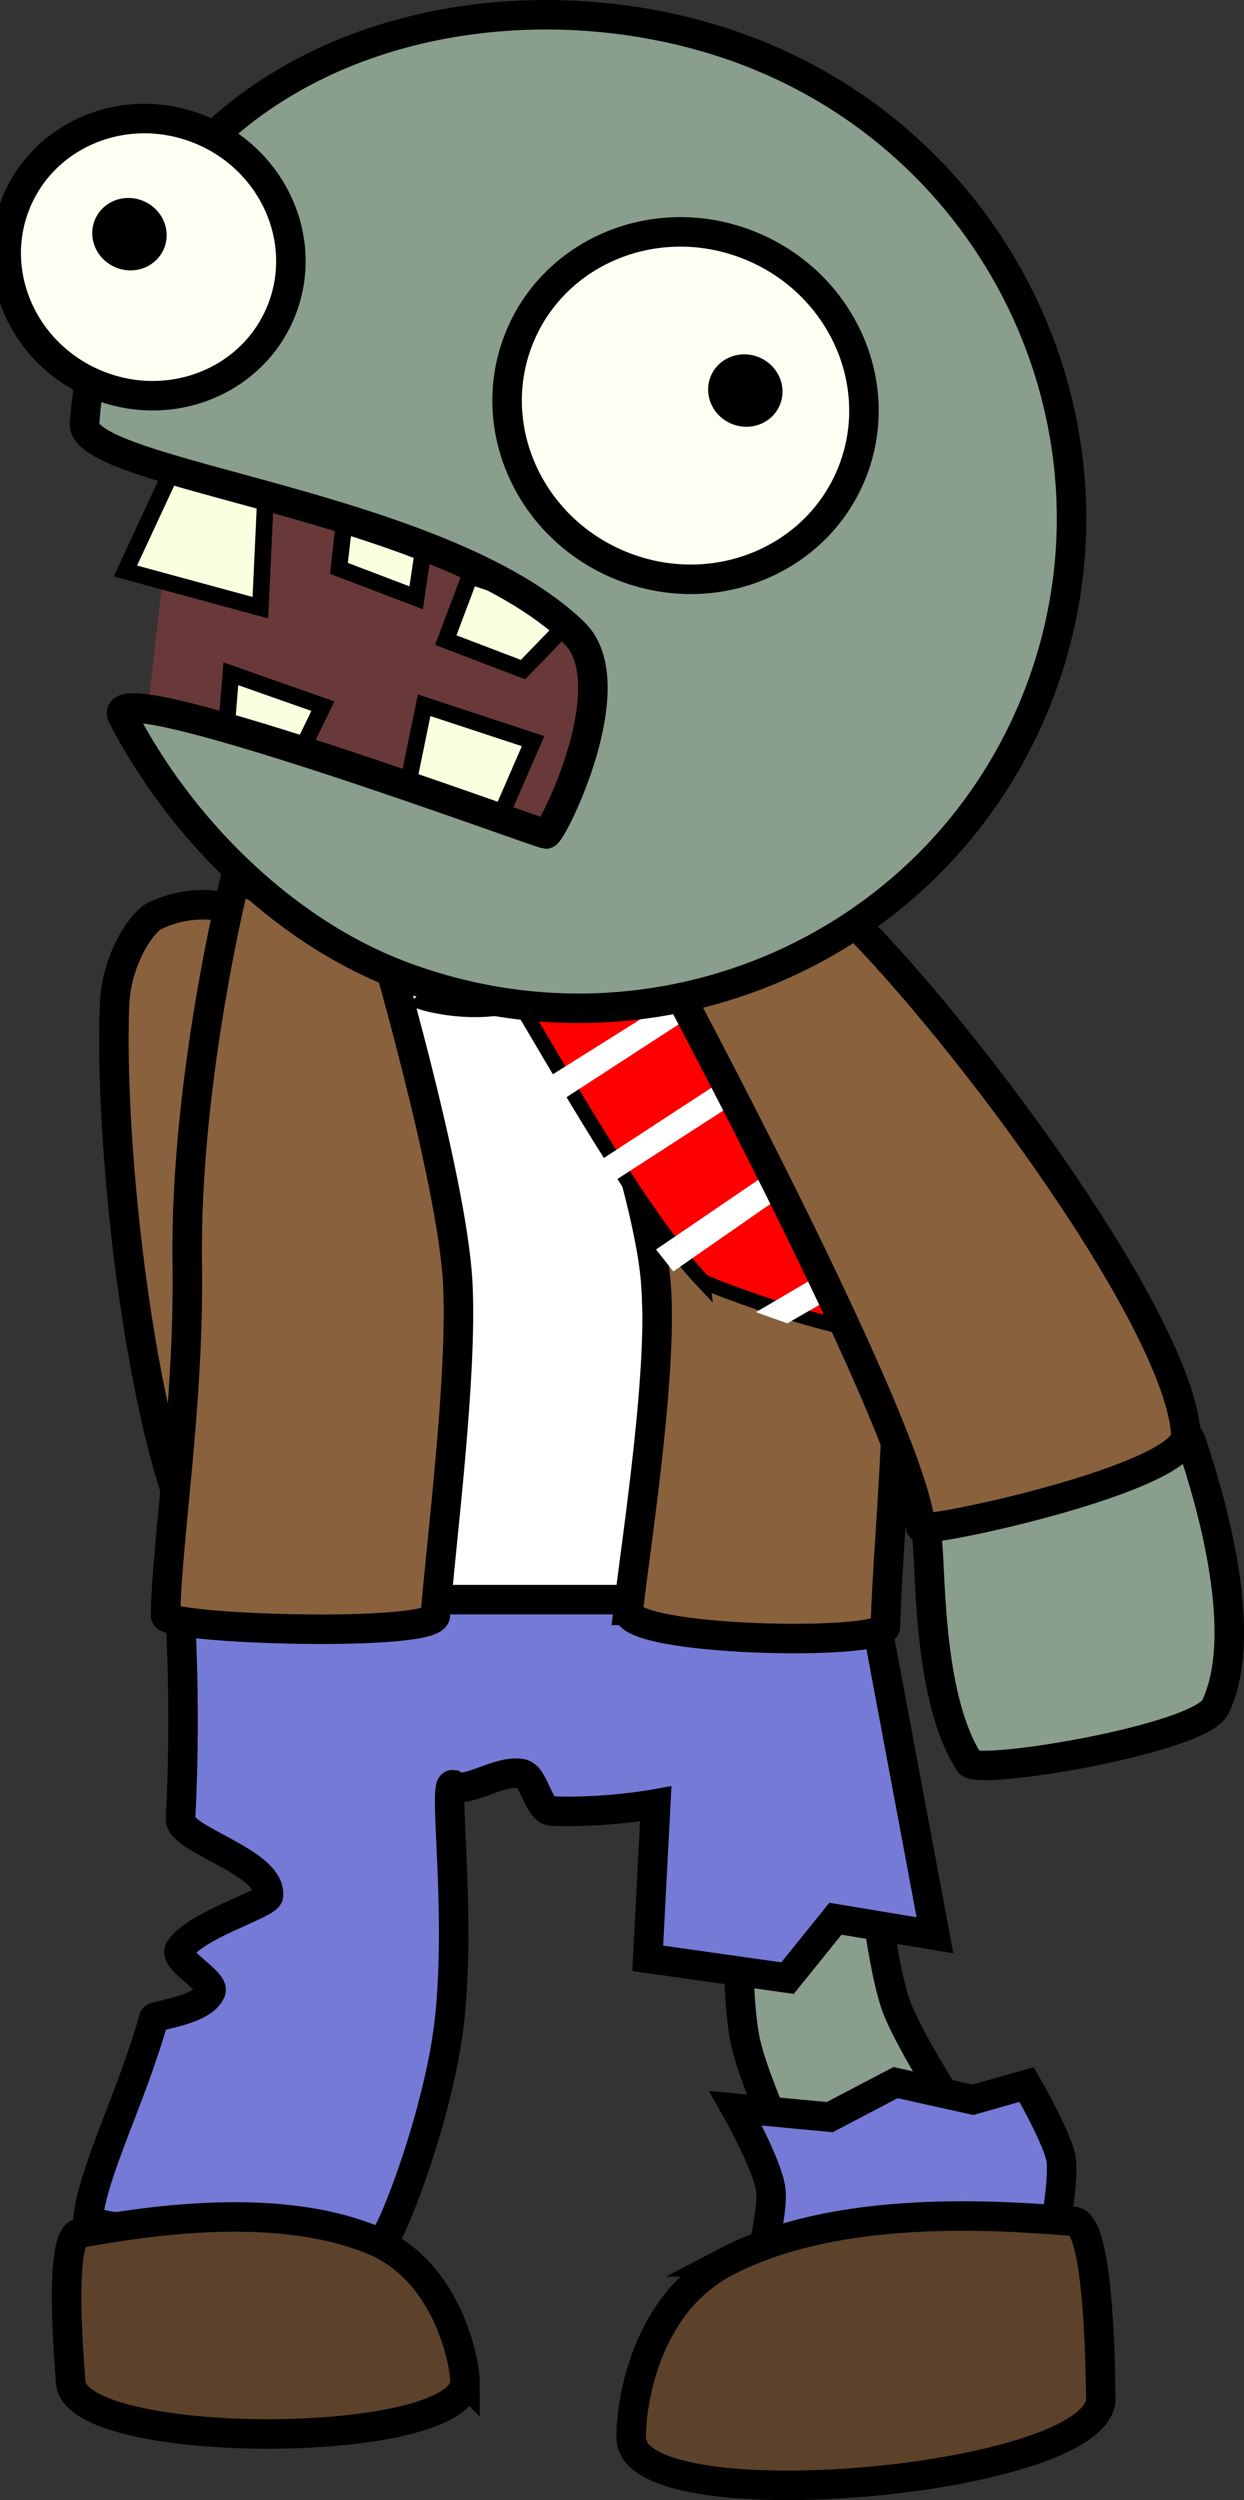 <svg version="1.1" xmlns="http://www.w3.org/2000/svg" xmlns:xlink="http://www.w3.org/1999/xlink" width="84.338" height="169.458" viewBox="0,0,84.338,169.458"><rect x="0" y="0" width="84.338" height="169.458" fill="#333333" stroke="none"/><g transform="translate(-205.491,-95.708)"><g data-paper-data="{&quot;isPaintingLayer&quot;:true}" fill-rule="nonzero" stroke="#000000" stroke-linecap="butt" stroke-linejoin="miter" stroke-miterlimit="10" stroke-dasharray="" stroke-dashoffset="0" style="mix-blend-mode: normal"><g data-paper-data="{&quot;index&quot;:null}" stroke-width="2"><path d="M243.887,207.875c0.172,0.954 -11.538,8.798 -13.627,7.966c-5.333,-2.123 -9.522,-11.735 -10.115,-12.901c-2.43,-4.781 13.444,-12.216 15.874,-7.435c0.623,1.226 6.946,7.261 7.868,12.37z" fill="#8a9e8d"/><path d="M236.034,195.049c0.302,0.389 -14.312,9.211 -16.061,7.109c-4.451,-5.352 -7.126,-27.418 -6.72,-38.301c0.119,-3.19 1.895,-5.678 2.744,-6.078c4.3,-2.026 7.735,0.716 7.735,0.716c0,0 8.366,31.488 12.302,36.554z" fill="#89623d"/></g><path d="M259.622,243.218c0,0 -2.846,-5.933 -3.555,-8.953c-0.638,-2.714 -0.509,-8.35 -0.509,-8.35l9.218,-2.102c0,0 0.629,5.812 1.582,8.142c1.295,3.167 5.504,9.378 5.504,9.378z" fill="#8a9e8d" stroke-width="2"/><path d="M236.233,216.701c-0.769,-0.535 0.502,7.778 -0.211,15.417c-0.61,6.53 -3.947,14.94 -4.452,15.234c-2.526,1.469 -20.176,-0.552 -20.114,-1.214c0.3,-3.201 2.921,-8.151 4.47,-13.644c0.054,-0.19 3.36,-0.504 3.866,-1.828c0.246,-0.643 -2.541,-2.124 -2.135,-2.796c1.009,-1.671 5.974,-3.085 6.032,-3.669c0.23,-2.302 -6.032,-3.777 -5.957,-5.214c0.426,-8.202 -0.093,-14.92 -0.093,-14.92l46.874,-0.514l4.364,23.33l-6.747,-1.122l-3.246,4.025l-9.48,-1.341l0.545,-10.467c0,0 -3.471,0.637 -7.054,0.483c-0.943,-0.041 -1.146,-2.356 -2.044,-2.53c-1.557,-0.303 -3.701,1.407 -4.617,0.77z" fill="#757ad6" stroke-width="2"/><path d="M237.017,257.09c0,4.792 -26.741,4.792 -26.741,0c0,-0.353 -0.915,-9.76 0.612,-10.026c3.96,-0.69 13.14,-2.288 19.868,0.47c5.22,2.14 6.261,8.547 6.261,9.556z" fill="#5c422a" stroke-width="2"/><path d="M256.863,249.707c0,0 1.038,-3.924 0.894,-5.478c-0.158,-1.702 -2.394,-5.621 -2.394,-5.621l6.381,0.6l4.463,-2.339l5.238,1.165l3.648,-1.034c0,0 2.232,3.88 2.352,5.176c0.168,1.802 -0.641,5.679 -0.641,5.679z" fill="#757ad6" stroke-width="2"/><path d="M254.69,249.026c7.702,-4.027 18.804,-3.14 23.593,-2.757c1.847,0.148 1.799,11.444 1.838,11.865c0.53,5.703 -31.294,8.662 -31.825,2.958c-0.112,-1.201 0.418,-8.942 6.394,-12.066z" data-paper-data="{&quot;index&quot;:null}" fill="#5c422a" stroke-width="2"/><g stroke-width="2"><path d="M232.375,204.133c0,0 3.083,-13.996 2.362,-21.486c-0.764,-7.94 -6.825,-24.88 -6.825,-24.88h15.418c0,0 5.737,16.338 6.559,24.169c0.8,7.618 -1.69,22.197 -1.69,22.197z" fill="#ffffff"/><path d="M248.08,204.86c0.657,-5.411 2.415,-16.751 1.855,-22.472c-0.817,-8.351 -7.744,-25.585 -7.744,-25.585l12.578,-5.188c0,0 9.352,13.465 11.19,26.611c1.2,8.58 -0.381,22.713 -0.433,27.711c-0.014,1.386 -17.704,1.051 -17.445,-1.077z" data-paper-data="{&quot;index&quot;:null}" fill="#89623d"/><path d="M216.717,205.211c0.082,-5.241 1.606,-14.222 1.469,-23.86c-0.177,-12.426 3.234,-26.016 3.234,-26.016l9.738,3.221c0,0 4.989,16.886 5.366,24.109c0.329,6.298 -1.128,17.577 -1.518,22.545c-0.117,1.491 -18.304,0.956 -18.289,0.002z" fill="#89623d"/></g><g><path d="M253.137,182.55c-4.251,-4.502 -9.958,-14.754 -12.422,-18.82c-0.825,-1.361 2.74,-4.955 4.301,-4.313c4.659,1.916 14.108,8.454 18.493,12.831c0.367,0.367 4.763,11.864 2.878,13.494c-1.588,1.373 -13.047,-2.978 -13.25,-3.193z" fill="#ff0000" stroke-width="1"/><path d="M245.482,153.199c0,0 1.971,5.755 -2.018,9.071c-3.815,3.172 -9.409,1.372 -9.409,1.372z" fill="#ff0000" stroke-width="1"/><path d="M246.878,175.926l-0.936,-1.409l12.007,-7.838l1.463,1.147z" fill="#ffffff" stroke-width="0"/><path d="M243.539,170.311l-0.93,-1.56l9.666,-6.064l1.468,0.996z" fill="#ffffff" stroke-width="0"/><path d="M251.14,181.886l-1.172,-1.486l13.789,-9.394c0,0 0.435,0.363 0.603,0.579c0.185,0.238 0.46,0.788 0.46,0.788z" fill="#ffffff" stroke-width="0"/><path d="M258.872,185.405l-2.128,-0.758l9.83,-5.776l0.543,1.768z" fill="#ffffff" stroke-width="0"/></g><g stroke-width="2"><path d="M268.262,199.567c-1.624,-5.584 16.448,-11.48 18.072,-5.895c0.396,1.363 4.213,12.073 1.57,17.709c-1.035,2.207 -16.117,4.691 -16.688,3.808c-3.061,-4.726 -2.537,-14.189 -2.954,-15.622z" fill="#8a9e8d"/><path d="M250.523,161.177c0,0 0.682,-4.717 5.587,-6.305c0.968,-0.313 4.219,0.337 6.68,2.772c8.395,8.307 22.649,27.745 23.099,35.281c0.177,2.961 -17.928,6.825 -17.978,6.292c-0.646,-6.927 -17.388,-38.04 -17.388,-38.04z" fill="#89623d"/></g><g><g><path d="M215.514,143.819l1.943,-17.164l30.674,9.671l-4.929,19.027z" fill="#693939" stroke-width="0"/><path d="M213.993,134.41l3.096,-6.664l6.399,1.74l-0.344,7.412z" fill="#faffe0" stroke-width="1.125"/><path d="M228.468,134.232l0.581,-5.135l5.405,2.059l-0.75,5.07z" fill="#faffe0" stroke-width="1.125"/><path d="M235.713,139.097l1.638,-4.349l7.388,2.433l-3.79,3.912z" data-paper-data="{&quot;index&quot;:null}" fill="#faffe0" stroke-width="1.125"/><path d="M232.865,150.254l1.38,-6.743l7.388,2.433l-2.857,6.563z" fill="#faffe0" stroke-width="1.125"/><path d="M220.868,144.726l0.275,-3.348l6.237,2.195l-1.484,3.069z" fill="#faffe0" stroke-width="1.125"/><path d="M211.222,124.394c1.977,-25.565 27.492,-31.876 44.953,-25.222c17.462,6.653 26.338,26.068 19.827,43.363c-6.512,17.296 -25.946,25.923 -43.407,19.269c-8.211,-3.129 -15.095,-10.33 -18.802,-17.554c-1.603,-3.124 28.243,7.955 28.716,7.989c0.397,0.028 5.483,-10.151 1.914,-13.634c-8.969,-8.754 -33.475,-10.661 -33.201,-14.211z" fill="#8a9e8d" stroke-width="2"/></g><g><path d="M240.597,118.867c2.276,-6.045 9.211,-9.006 15.491,-6.613c6.279,2.393 9.525,9.233 7.249,15.278c-2.276,6.045 -9.212,9.006 -15.491,6.613c-6.279,-2.393 -9.525,-9.233 -7.249,-15.278z" fill="#fdfff3" stroke-width="2"/><path d="M253.65,121.277c0.475,-1.26 1.921,-1.878 3.23,-1.379c1.309,0.499 1.986,1.925 1.511,3.186c-0.475,1.26 -1.921,1.878 -3.23,1.379c-1.309,-0.499 -1.986,-1.925 -1.511,-3.186z" fill="#000000" stroke-width="0"/></g><g><path d="M206.491,109.681c1.816,-4.823 7.348,-7.185 12.358,-5.276c5.009,1.909 7.599,7.366 5.783,12.188c-1.816,4.823 -7.348,7.185 -12.358,5.276c-5.009,-1.909 -7.599,-7.366 -5.783,-12.188z" fill="#fdfff3" stroke-width="2"/><path d="M211.896,110.677c0.475,-1.26 1.921,-1.878 3.23,-1.379c1.309,0.499 1.986,1.925 1.511,3.186c-0.475,1.26 -1.921,1.878 -3.23,1.379c-1.309,-0.499 -1.986,-1.925 -1.511,-3.186z" fill="#000000" stroke-width="0"/></g></g></g></g></svg>